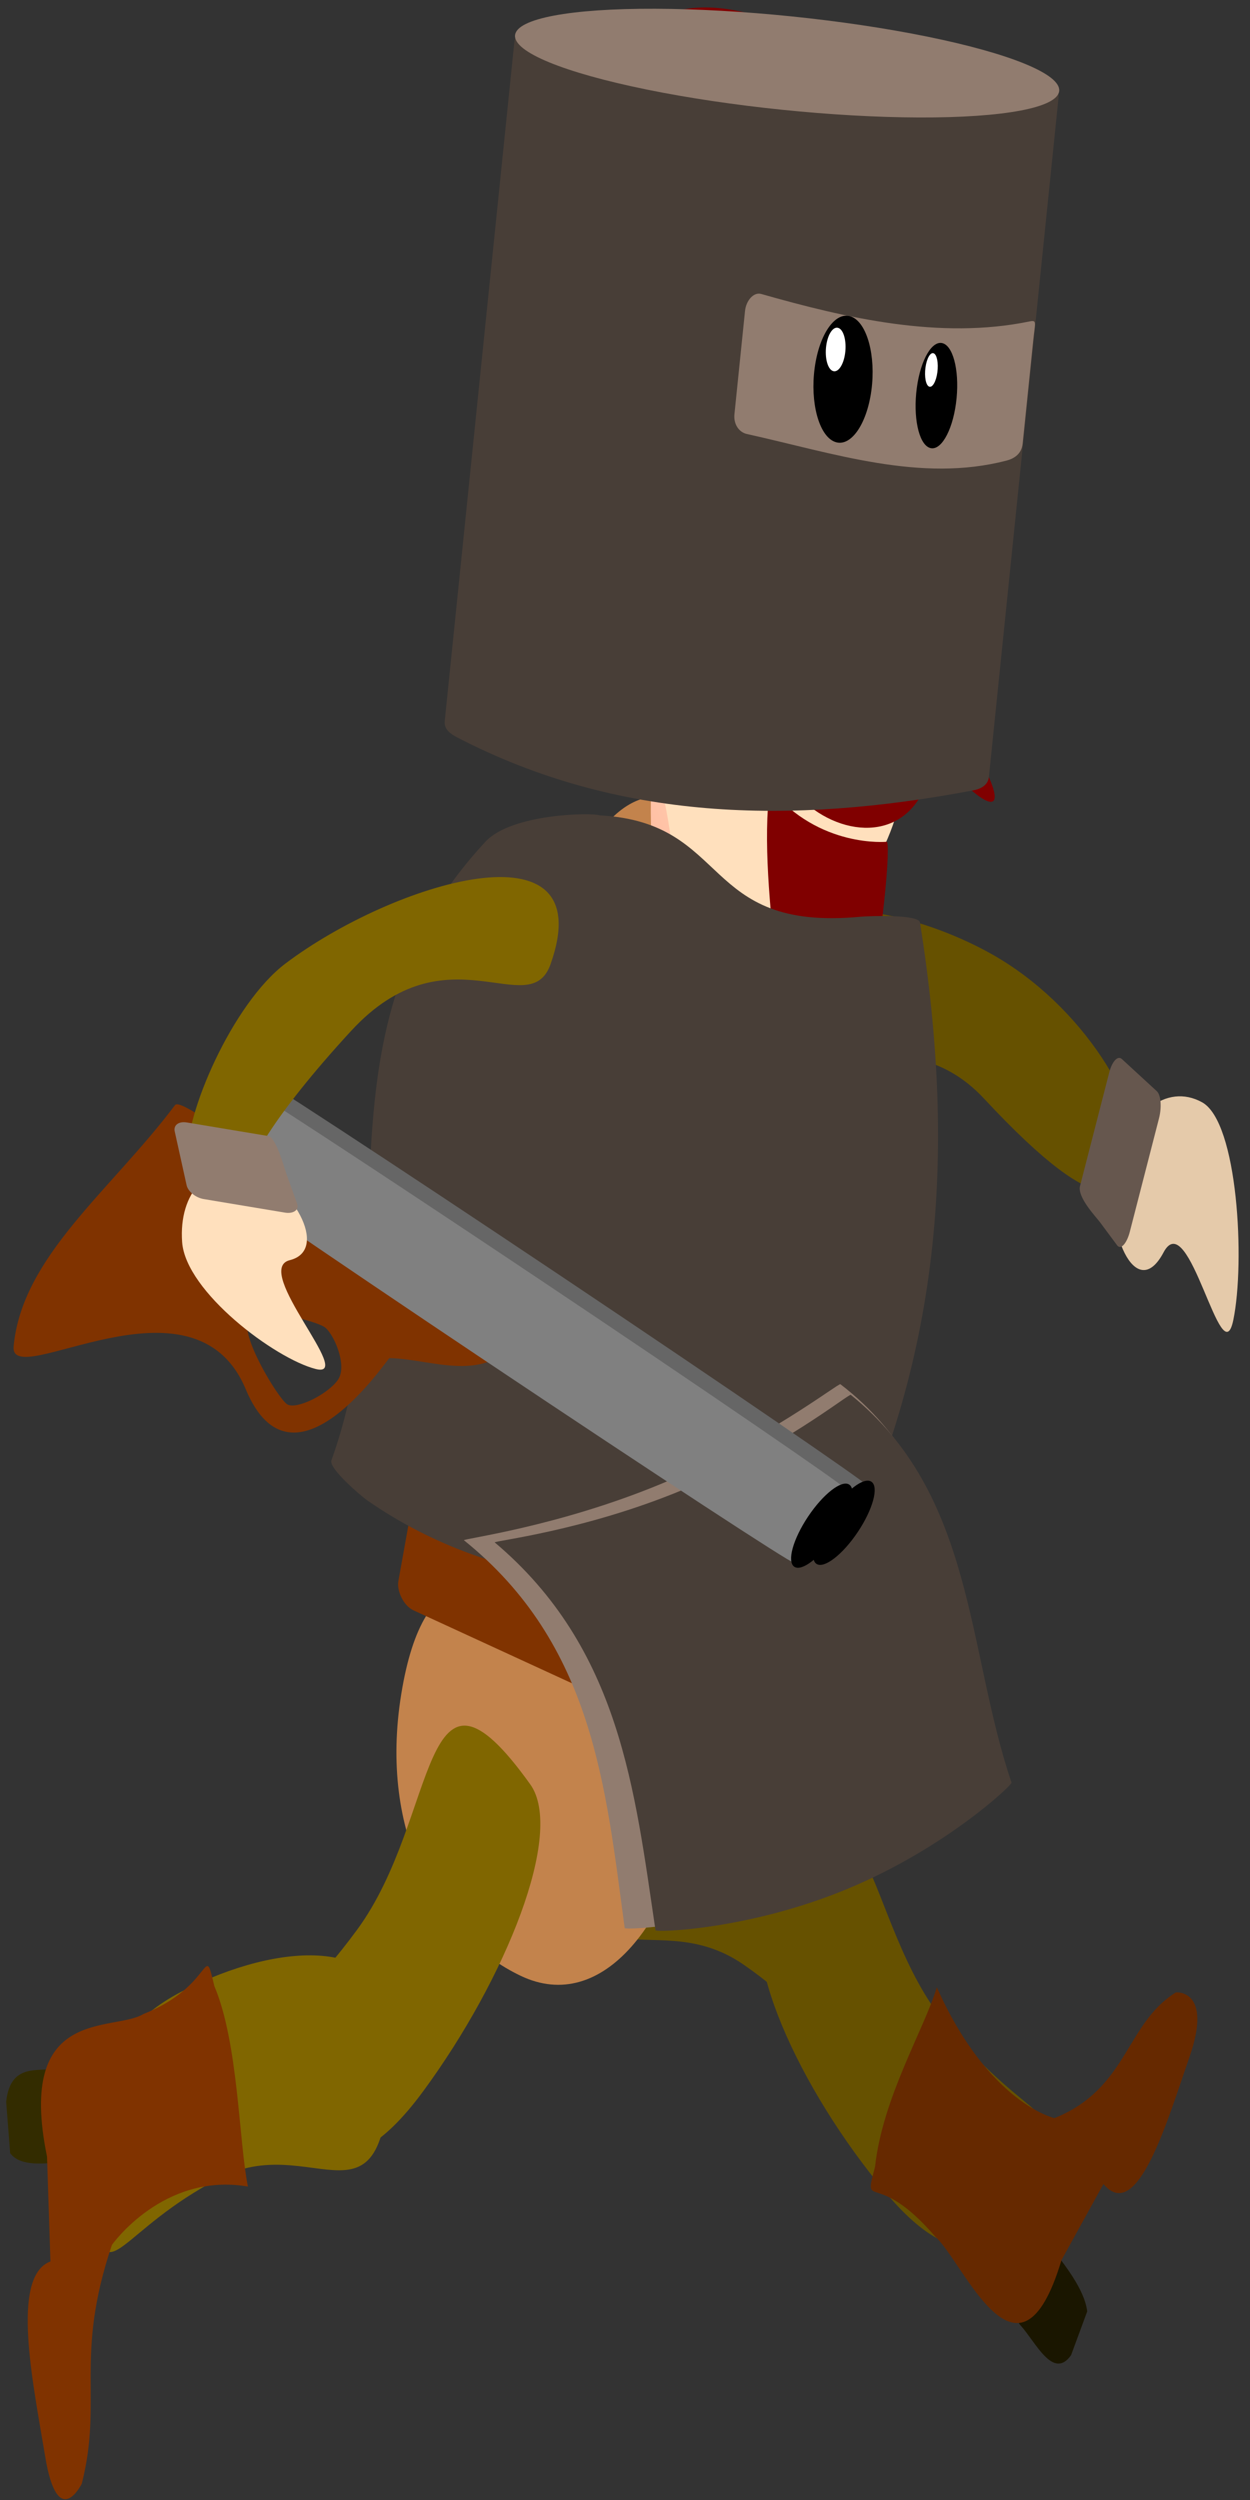 <?xml version="1.0" encoding="UTF-8" standalone="no"?>
<!-- Created with Inkscape (http://www.inkscape.org/) -->

<svg
   xmlns:dc="http://purl.org/dc/elements/1.1/"
   xmlns:cc="http://creativecommons.org/ns#"
   xmlns:rdf="http://www.w3.org/1999/02/22-rdf-syntax-ns#"
   xmlns:svg="http://www.w3.org/2000/svg"
   xmlns="http://www.w3.org/2000/svg"
   xmlns:xlink="http://www.w3.org/1999/xlink"
   xmlns:sodipodi="http://sodipodi.sourceforge.net/DTD/sodipodi-0.dtd"
   xmlns:inkscape="http://www.inkscape.org/namespaces/inkscape"
   width="64"
   height="128"
   viewBox="0 0 64 128"
   id="svg3343"
   version="1.1"
   inkscape:version="0.91 r13725"
   sodipodi:docname="kelly_armour_jump_gun_64x128_final.svg"
   inkscape:export-filename="C:\dev\kelly\libgdx\kelly\resources\raw\actors\kelly\sheets\armour-jump-gun\kelly_armour_jump_gun_64_128.png"
   inkscape:export-xdpi="90"
   inkscape:export-ydpi="90">
  <rect x="0" y="0" width="64" height="128" fill="#333333" stroke="none"/>
  <defs
     id="defs3345">
    <linearGradient
       inkscape:collect="always"
       id="linearGradient4258">
      <stop
         id="stop4262"
         offset="0"
         style="stop-color:#ff5354;stop-opacity:1" />
      <stop
         id="stop4260"
         offset="1"
         style="stop-color:#ffe1bd;stop-opacity:1;" />
    </linearGradient>
    <linearGradient
       inkscape:collect="always"
       xlink:href="#linearGradient4258"
       id="linearGradient4189-2-2"
       x1="3.815"
       y1="940.155"
       x2="82.249"
       y2="891.372"
       gradientUnits="userSpaceOnUse"
       gradientTransform="matrix(0.365,0.146,-0.052,0.379,56.682,614.509)" />
    <linearGradient
       inkscape:collect="always"
       xlink:href="#linearGradient4258"
       id="linearGradient4264-1-3"
       x1="110.357"
       y1="872.184"
       x2="101.18"
       y2="866.562"
       gradientUnits="userSpaceOnUse"
       gradientTransform="matrix(0.414,0.166,-0.155,1.141,137.785,-53.072)" />
    <linearGradient
       inkscape:collect="always"
       xlink:href="#linearGradient4258"
       id="linearGradient4176-5-1"
       x1="20.937"
       y1="850.891"
       x2="63.875"
       y2="857.397"
       gradientUnits="userSpaceOnUse" />
    <linearGradient
       inkscape:collect="always"
       xlink:href="#linearGradient4258"
       id="linearGradient4600"
       x1="110.357"
       y1="872.184"
       x2="101.18"
       y2="866.562"
       gradientUnits="userSpaceOnUse"
       gradientTransform="matrix(1.071,0,0,1.72,124.964,-629.348)" />
  </defs>
  <sodipodi:namedview
     id="base"
     pagecolor="#ffffff"
     bordercolor="#666666"
     borderopacity="1.0"
     inkscape:pageopacity="0.0"
     inkscape:pageshadow="2"
     inkscape:zoom="2.8284271"
     inkscape:cx="-38.774781"
     inkscape:cy="55.674056"
     inkscape:document-units="px"
     inkscape:current-layer="layer1"
     showgrid="false"
     units="px"
     showborder="true"
     inkscape:window-width="1366"
     inkscape:window-height="705"
     inkscape:window-x="-8"
     inkscape:window-y="-8"
     inkscape:window-maximized="1"
     inkscape:showpageshadow="false"
     borderlayer="true" />
  <g
     inkscape:label="Layer 1"
     inkscape:groupmode="layer"
     id="layer1"
     transform="translate(0,-924.362)">
    <g
       transform="matrix(0.202,-0.584,0.342,0.35,-311.56,727.756)"
       id="g4278-8-5">
      <path
         sodipodi:nodetypes="sssss"
         inkscape:connector-curvature="0"
         id="path4213-2-4"
         d="m 71.318,1001.452 c -0.963,13.53 6.158,16.14 11.95,16.502 5.792,0.362 1.978,-2.651 2.941,-16.182 0.963,-13.53 14.134,-19.145 -3.607,-24.528 -5.524,-1.676 -10.322,10.677 -11.285,24.208 z"
         style="fill:#665100;fill-opacity:1;stroke:none" />
      <path
         style="fill:#665100;fill-opacity:1;stroke:none"
         d="m 91.477,975.629 c 2.095,13.417 -4.785,16.544 -10.528,17.332 -5.743,0.788 -2.195,-2.497 -4.29,-15.915 -2.095,-13.417 -15.696,-18.044 1.537,-24.718 5.367,-2.078 11.186,9.883 13.281,23.301 z"
         id="path4211-2-3"
         inkscape:connector-curvature="0"
         sodipodi:nodetypes="sssss" />
      <path
         style="fill:#1a1600;fill-opacity:1;stroke:none"
         d="m 73.297,1020.153 3.905,0.111 c 0.891,0.025 1.683,0.651 1.571,1.388 -0.274,2.239 -0.524,5.478 -1.798,6.642 l -3.905,-0.111 c -2.844,-1.016 -1.483,-4.464 -1.419,-6.734 0.021,-0.744 0.756,-1.323 1.647,-1.297 z"
         id="path4239-6-4"
         inkscape:connector-curvature="0"
         sodipodi:nodetypes="ssccccs" />
      <path
         style="fill:#662900;fill-opacity:1;stroke:none"
         d="m 87.319,1017.282 c 6.803,7.008 10.812,4.228 16.191,8.62 0,0 2.686,3.989 -3.294,3.97 -5.564,-0.017 -14.283,0.65 -13.917,-4.654 l -7.707,-1.731 c -12.051,0.728 -6.615,-10.702 -6.845,-14.84 0.53,-9.343 -3.27,-8.928 0.53,-9.343 5,-1.817 12.158,0.176 15.721,-0.034 -4.106,10.165 -0.678,18.011 -0.678,18.011 z"
         id="path4241-5-4"
         inkscape:connector-curvature="0"
         sodipodi:nodetypes="ccscccccc" />
    </g>
    <g
       id="g4268-1-3"
       transform="matrix(0.369,-0.286,0.178,0.67,-146.551,399.256)">
      <g
         id="g4273-9-3"
         transform="matrix(0.996,-0.085,0.095,0.996,-81.615,8.596)">
        <path
           sodipodi:nodetypes="sssss"
           inkscape:connector-curvature="0"
           id="path4210-5-7"
           d="m 90.886,911.223 c 8.746,15.286 12.129,14.118 14.594,12.099 2.465,-2.019 -0.045,-11.754 -8.694,-20.611 -8.648,-8.857 -25.965,-20.517 -26.762,-7.791 -0.323,5.157 14.84,5.778 20.862,16.303 z"
           style="fill:#665100;fill-opacity:1;stroke:none" />
        <path
           sodipodi:nodetypes="sssss"
           inkscape:connector-curvature="0"
           id="path4212-2-3"
           d="m 105.008,931.065 c 4.58,-1.415 1.797,10.979 5.21,8.184 3.413,-2.796 7.724,-11.708 4.502,-15.007 -3.222,-3.3 -8.6,-3.708 -12.013,-0.912 -3.413,2.796 -2.683,9.276 2.302,7.736 z"
           style="fill:#e5caaa;fill-opacity:1;stroke:none" />
        <path
           sodipodi:nodetypes="sssssssss"
           inkscape:connector-curvature="0"
           id="path4214-8-1"
           d="m 105.596,916.993 -7.345,5.151 c -0.73,0.512 0.645,2.835 0.873,3.362 l 1.043,2.407 c 0.228,0.527 1.155,0.438 1.886,-0.074 l 7.345,-5.151 c 0.73,-0.512 1.065,-1.303 0.75,-1.774 l -2.667,-3.995 c -0.314,-0.471 -1.155,-0.438 -1.886,0.074 z"
           style="fill:#66574e;fill-opacity:1;stroke:none" />
      </g>
    </g>
    <path
       style="fill:#c3834c;fill-opacity:1;stroke:none"
       d="m 35.768,1015.63 c -1.167,7.176 -4.933,11.894 -9.115,9.891 -4.182,-2.003 -7.274,-7.254 -6.107,-14.43 1.167,-7.177 4.538,-6.33 8.72,-4.327 4.182,2.003 7.669,1.69 6.501,8.867 z"
       id="path4196-6-1"
       inkscape:connector-curvature="0"
       sodipodi:nodetypes="sssss" />
    <path
       style="fill:#c3834c;fill-opacity:1;stroke:none"
       d="m 44.385,983.008 c -1.197,7.884 -8.815,40.357 -16.431,38.743 -8.03,-1.702 -4.86,-23.009 -3.191,-33.875 4.633,-30.159 10.182,-22.086 13.55,-20.835 5.583,2.075 7.285,7.979 6.072,15.968 z"
       id="path4195-6-3"
       inkscape:connector-curvature="0"
       sodipodi:nodetypes="sssss" />
    <rect
       style="fill:#803300;fill-opacity:1;stroke:none"
       id="rect4200-9-5"
       width="17.828"
       height="5.59"
       x="204.671"
       y="930.198"
       ry="1.065"
       transform="matrix(0.908,0.418,-0.177,0.984,0,0)" />
    <path
       style="fill:url(#linearGradient4189-2-2);fill-opacity:1;stroke:none"
       d="m 34.598,956.328 c 2.607,-2.954 4.298,-2.059 6.988,1.871 l -2.269,12.738 c -1.001,3.419 -4.253,5.445 -5.253,1.321 -1.546,-6.71 -0.339,-11.7 0.534,-15.93 z"
       id="rect4180-4-0"
       inkscape:connector-curvature="0"
       sodipodi:nodetypes="ccccc" />
    <path
       style="fill:#ffe0bd;fill-opacity:1;fill-rule:evenodd;stroke:none"
       d="m 48.149,952.802 c -0.689,7.439 -0.991,7.733 -2.025,12.377 -1.78,7.995 -10.599,10.963 -11.774,2.129 -1.526,-11.477 -8.298,-9.348 -7.504,-22.558 0.841,-13.991 10.234,-20.298 15.864,-16.303 5.63,3.994 6.725,10.464 5.44,24.355 z"
       id="path3351-7-4"
       inkscape:connector-curvature="0"
       sodipodi:nodetypes="ssssss" />
    <path
       style="fill:url(#linearGradient4264-1-3);fill-opacity:1;stroke:none"
       d="m 47.7,955.508 c 0.893,4.336 -1.803,3.168 -4.887,1.933 -3.155,-1.264 -2.956,-1.192 -2.299,-6.021 0.657,-4.828 0.605,-13.279 3.303,-9.93 2.179,2.706 2.898,9.228 3.884,14.018 z"
       id="path4163-6-8"
       inkscape:connector-curvature="0"
       sodipodi:nodetypes="sssss" />
    <path
       style="fill:#800000;fill-opacity:1;stroke:none"
       d="m 41.552,939.246 c 0.603,0.161 0.823,0.022 2.011,0.528 0.676,0.462 0.792,1.171 1.135,1.787 -2.157,-0.37 -3.867,-0.008 -5.472,1.039 0.53,-1.459 1.194,-3.21 2.326,-3.355 z"
       id="rect4294-0-0"
       inkscape:connector-curvature="0"
       sodipodi:nodetypes="ccccc" />
    <path
       sodipodi:nodetypes="ccccc"
       inkscape:connector-curvature="0"
       id="path4297-0-5"
       d="m 49.206,941.638 c -0.408,-0.213 -0.524,-0.396 -1.36,-0.712 -0.505,-0.086 -0.698,0.235 -1.018,0.396 1.426,0.869 2.446,1.909 3.285,3.265 -0.09,-1.044 -0.216,-2.311 -0.907,-2.949 z"
       style="fill:#800000;fill-opacity:1;stroke:none" />
    <path
       style="fill:#800000;fill-opacity:1;stroke:none"
       d="m 33.5,925.28 c 4.607,-1.905 7.431,1.863 15.764,2.054 0.975,3.513 -1.663,5.73 -2.399,7.186 -1.889,0.002 -4.634,1.938 -6.443,-2.388 -1.206,0.844 -4.006,7.933 -5.115,15.131 -0.303,1.968 -0.609,-3.813 -1.549,-4.405 -0.369,5.299 -3.753,7.49 -6.22,7.74 -2.986,0.302 1.349,-21.367 5.962,-25.319 z"
       id="rect4158-5-4"
       inkscape:connector-curvature="0"
       sodipodi:nodetypes="ccccscsc" />
    <g
       id="g4191-7-6"
       transform="matrix(0.387,0.155,-0.09,0.664,87.331,364.175)">
      <path
         sodipodi:nodetypes="sssss"
         inkscape:connector-curvature="0"
         id="path4166-9-5"
         d="m 63.841,857.818 c 0,4.319 0.717,5.673 -4.433,7.514 -3.621,1.295 -9.428,-4.882 -9.428,-9.201 0,-4.319 5.952,-8.112 9.428,-6.44 3.828,1.841 4.433,3.808 4.433,8.127 z"
         style="fill:url(#linearGradient4176-5-1);fill-opacity:1;stroke:none" />
      <path
         sodipodi:nodetypes="cccsccccc"
         inkscape:connector-curvature="0"
         id="path4164-9-1"
         d="m 53.472,851.333 c 2.408,-1.79 4.803,-1.157 6.516,-0.132 1.807,1.153 3.045,2.638 1.85,4.091 -0.858,0.653 -2.06,0.824 -3.383,1.277 -1.965,0.673 -3.173,2.08 -4.414,2.816 -1.408,0.126 1.605,-2.53 1.605,-2.53 2.708,-1.6 4.331,-2.716 2.597,-4.002 -2.598,-1.047 -6.641,1.3 -6.641,1.3 0.312,-1.247 0.771,-1.776 1.87,-2.82 z"
         style="fill:#ad6452;fill-opacity:0.509;fill-rule:evenodd;stroke:none" />
      <ellipse
         transform="matrix(0.885,-0.466,0.439,0.899,0,0)"
         ry="2.12"
         rx="3.944"
         cy="788.787"
         cx="-324.368"
         id="path4177-4-5"
         style="fill:#ffe0bd;fill-opacity:1;stroke:none" />
    </g>
    <path
       style="fill:#800000;fill-opacity:1;stroke:none"
       d="m 39.961,958.689 7.751,1.555 c 1.47,11.232 -11.276,6.041 -7.751,-1.555 z"
       id="rect4184-8-6"
       inkscape:connector-curvature="0"
       sodipodi:nodetypes="ccc" />
    <path
       sodipodi:nodetypes="ccc"
       inkscape:connector-curvature="0"
       id="path4187-8-2"
       d="m 41.055,960.732 c 1.759,0.704 3.517,1.409 5.276,2.113 1.382,4.286 -7.233,0.262 -5.276,-2.113 z"
       style="fill:#f9f9f9;fill-opacity:1;stroke:none" />
    <path
       style="fill:#800000;fill-opacity:1;stroke:none"
       d="m 39.413,964.722 c 2.531,3.087 6.005,2.738 6.005,2.738 0.39,1.294 -2.33,21.667 -4.851,17.136 0.176,-6.26 -1.839,-14.636 -1.153,-19.875 z"
       id="rect4305-6-0"
       inkscape:connector-curvature="0"
       sodipodi:nodetypes="cccc" />
    <path
       style="fill:#800000;fill-opacity:1;stroke:none"
       d="m 45.047,958.437 c -2.535,0.316 -1.477,-1.135 -7.221,1.107 -3.704,2.43 -2.465,3.327 -0.181,3.187 2.109,0.886 3.737,-4.243 4.917,-1.596 1.329,0.293 2.121,0.87 2.306,0.24 0.114,-0.826 1.073,-1.941 0.179,-2.937 z"
       id="rect4300-6-5"
       inkscape:connector-curvature="0"
       sodipodi:nodetypes="cccccc" />
    <path
       sodipodi:nodetypes="cccccc"
       inkscape:connector-curvature="0"
       id="path4303-2-6"
       d="m 46.101,958.859 c 1.373,1.362 1.01,0.073 3.877,3.993 1.691,3.066 0.854,2.974 -0.406,1.826 -1.325,-0.505 -1.721,-3.978 -2.805,-3.086 -1.016,0.941 -1.03,-0.613 -1.033,-1.045 0.067,-0.505 -0.293,-1.564 0.368,-1.688 z"
       style="fill:#800000;fill-opacity:1;stroke:none" />
    <g
       transform="matrix(0.995,0.102,-0.102,0.995,31.965,-5.263)"
       id="g4444">
      <path
         style="opacity:1;fill:#483e37;fill-opacity:1;stroke:none;stroke-width:0.5;stroke-linecap:round;stroke-miterlimit:4;stroke-dasharray:none;stroke-opacity:1"
         d="m 90.122,926.538 c 8.853,2.402 17.706,2.556 26.559,0 0.377,-0.109 0.721,0.342 0.721,0.768 l 0,34.93 c 0,0.425 -0.344,0.655 -0.721,0.768 -9.159,2.727 -17.943,3.404 -26.559,0 -0.361,-0.142 -0.721,-0.342 -0.721,-0.768 l 0,-34.93 c 0,-0.425 0.341,-0.871 0.721,-0.768 z"
         id="path4446"
         inkscape:connector-curvature="0"
         sodipodi:nodetypes="sssssssss" />
      <ellipse
         style="opacity:1;fill:#917c6f;fill-opacity:1;stroke:none;stroke-width:0.5;stroke-linecap:round;stroke-miterlimit:4;stroke-dasharray:none;stroke-opacity:1"
         id="ellipse4448"
         cx="103.401"
         cy="926.944"
         rx="14"
         ry="2.402" />
      <path
         style="opacity:1;fill:#917c6f;fill-opacity:1;stroke:none;stroke-width:0.5;stroke-linecap:round;stroke-miterlimit:4;stroke-dasharray:none;stroke-opacity:1"
         d="m 103.286,938.835 c 4.453,0.787 9.349,1.403 13.802,0 0.389,-0.123 0.293,0.017 0.293,0.945 l 0,5.316 c 0,0.524 -0.354,0.803 -0.736,0.945 -4.255,1.584 -8.839,0.527 -13.358,0 -0.405,-0.047 -0.736,-0.422 -0.736,-0.945 l 0,-5.316 c 0,-0.524 0.335,-1.016 0.736,-0.945 z"
         id="path4450"
         inkscape:connector-curvature="0"
         sodipodi:nodetypes="sssssssss" />
    </g>
    <path
       sodipodi:nodetypes="cssssssssc"
       inkscape:connector-curvature="0"
       id="path4473"
       d="m 30.704,966.108 c 6.764,0.364 5.113,5.97 13.361,5.19 0.404,-0.038 2.971,-0.132 3.039,0.295 1.915,12.061 1.005,22.452 -4.177,33.026 -0.193,0.394 -0.492,0.587 -0.895,0.63 -8.444,0.913 -16.506,0.598 -23.218,-4.06 -0.316,-0.219 -1.993,-1.645 -1.846,-2.053 3.982,-11.068 -1.159,-21.954 7.893,-31.684 1.343,-1.443 5.474,-1.494 5.843,-1.343 z"
       style="opacity:1;fill:#483e37;fill-opacity:1;stroke:none;stroke-width:0.5;stroke-linecap:round;stroke-miterlimit:4;stroke-dasharray:none;stroke-opacity:1" />
    <ellipse
       style="fill:#e3dbdb;fill-opacity:1;stroke:none"
       id="path4202-0-9"
       ry="3.752"
       rx="1.257"
       cy="1008.261"
       cx="54.926"
       transform="matrix(0.999,0.034,-0.02,1,0,0)" />
    <g
       id="g4081"
       transform="matrix(0.952,0.52,-0.307,1.613,254.275,-676.987)"
       inkscape:transform-center-x="-4.837741"
       inkscape:transform-center-y="5.4657286">
      <path
         sodipodi:nodetypes="sssss"
         inkscape:connector-curvature="0"
         id="path4248-1-1"
         d="m 88.061,1030.773 c -2.992,4.543 -5.844,3.597 -7.735,2.268 -1.891,-1.329 0.029,-1.337 3.021,-5.879 2.992,-4.543 0.258,-9.612 7.09,-6.9 2.128,0.845 0.616,5.969 -2.376,10.512 z"
         style="fill:#806600;fill-opacity:1;stroke:none" />
      <path
         style="fill:#806600;fill-opacity:1;stroke:none"
         d="m 75.38,1031.69 c -4.439,3.089 -3.487,5.982 -2.165,7.893 1.321,1.912 1.313,-0.042 5.752,-3.131 4.439,-3.089 9.443,-0.356 6.722,-7.282 -0.847,-2.157 -5.87,-0.569 -10.309,2.52 z"
         id="path4201-3-4"
         inkscape:connector-curvature="0"
         sodipodi:nodetypes="sssss" />
      <path
         sodipodi:nodetypes="ssccccs"
         inkscape:connector-curvature="0"
         id="rect4224-2-5"
         d="m 70.722,1036.22 0.672,1.415 c 0.153,0.323 0.077,0.722 -0.204,0.817 -0.84,0.315 -2.028,0.823 -2.671,0.583 l -0.672,-1.415 c -0.16,-1.204 1.305,-1.353 2.117,-1.749 0.266,-0.13 0.604,0.026 0.758,0.349 z"
         style="fill:#332c00;fill-opacity:1;stroke:none" />
      <path
         sodipodi:nodetypes="ccscccccc"
         inkscape:connector-curvature="0"
         id="rect4251-2-9"
         d="m 74.325,1040.075 c -0.802,3.842 1.003,4.556 0.747,7.336 0,0 -0.719,1.791 -2.038,-0.208 -1.227,-1.86 -3.379,-4.62 -1.55,-5.688 l -1.138,-2.96 c -2.91,-3.857 2.06,-4.608 3.373,-5.614 3.196,-1.919 2.217,-3.094 3.196,-1.919 1.706,1.26 2.636,4.096 3.495,5.238 -4.259,0.911 -6.085,3.815 -6.085,3.815 z"
         style="fill:#803300;fill-opacity:1;stroke:none" />
    </g>
    <g
       id="g4290-7-9"
       transform="matrix(0.387,0.155,-0.076,0.56,75.382,454.574)">
      <ellipse
         ry="5.714"
         rx="3.75"
         cy="850.398"
         cx="83.75"
         id="path4268-4-8"
         style="fill:#000000;fill-opacity:1;stroke:none" />
      <ellipse
         ry="1.964"
         rx="1.25"
         cy="848.076"
         cx="82.321"
         id="path4270-9-2"
         style="fill:#ffffff;fill-opacity:1;stroke:none" />
    </g>
    <g
       id="g4286-9-0"
       transform="matrix(0.387,0.155,-0.09,0.664,87.894,366.862)">
      <ellipse
         style="fill:#000000;fill-opacity:1;stroke:none"
         id="ellipse4278-7-9"
         cx="94.018"
         cy="848.166"
         rx="2.589"
         ry="4.018" />
      <ellipse
         style="fill:#ffffff;fill-opacity:1;stroke:none"
         id="ellipse4280-8-2"
         cx="92.955"
         cy="846.437"
         rx="0.787"
         ry="1.285" />
    </g>
    <g
       id="g4440"
       transform="matrix(0.924,-0.383,0.383,0.924,-365.428,207.458)">
      <path
         style="opacity:1;fill:#917c6f;fill-opacity:1;stroke:none;stroke-width:0.2;stroke-linecap:round;stroke-miterlimit:4;stroke-dasharray:none;stroke-opacity:1"
         d="m 65.231,885.131 c 5.778,0 10.37,-1.302 10.43,-1.198 4.132,7.163 0.503,14.325 0,21.488 -0.008,0.119 -4.652,1.807 -10.43,1.807 -5.778,0 -10.46,-1.691 -10.43,-1.807 1.856,-7.02 4.087,-14.011 0,-21.488 -0.057,-0.105 4.652,1.198 10.43,1.198 z"
         id="path4438"
         inkscape:connector-curvature="0"
         sodipodi:nodetypes="sssssss" />
      <path
         sodipodi:nodetypes="sssssss"
         inkscape:connector-curvature="0"
         id="rect4421"
         d="m 66.079,885.838 c 5.465,0 9.808,-1.302 9.864,-1.198 3.908,7.163 0.476,14.325 0,21.488 -0.008,0.119 -4.399,1.807 -9.864,1.807 -5.465,0 -9.893,-1.691 -9.864,-1.807 1.756,-7.02 3.865,-14.011 0,-21.488 -0.054,-0.105 4.399,1.198 9.864,1.198 z"
         style="opacity:1;fill:#483e37;fill-opacity:1;stroke:none;stroke-width:0.2;stroke-linecap:round;stroke-miterlimit:4;stroke-dasharray:none;stroke-opacity:1" />
    </g>
    <g
       id="g6158"
       transform="matrix(0.831,0.556,-0.556,0.831,587.091,209.593)">
      <path
         style="opacity:1;fill:#803300;fill-opacity:1;stroke:none;stroke-width:3;stroke-linecap:round;stroke-miterlimit:4;stroke-dasharray:none;stroke-opacity:1"
         d="m -32.1,961.948 c -1.918,5.8e-4 -5.17,0.524 -8.83,0.586 -5.934,0.1 -10.611,-0.341 -10.641,0.192 -0.303,5.492 -2.203,10.79 0,14.86 1.132,2.091 5.332,-8.61 11.102,-4.782 5.231,3.47 5.154,-5.369 5.228,-5.417 1.858,-1.2 4.891,-1.578 4.95,-4.661 0.011,-0.591 -0.659,-0.778 -1.81,-0.778 z m -6.792,5.966 c 0.554,4.8e-4 2.077,0.959 2.077,1.847 -3.7e-5,0.888 -0.916,2.503 -1.47,2.503 -0.555,7.1e-4 -4.038,-1.614 -4.038,-2.503 3.6e-5,-0.889 2.877,-1.848 3.432,-1.847 z"
         id="path5390"
         inkscape:connector-curvature="0"
         sodipodi:nodetypes="ssssscssccccc" />
      <g
         transform="matrix(0.42,0,0,0.885,-60.738,167.014)"
         id="g5394">
        <g
           id="g5396">
          <rect
             ry="0.216"
             rx="108.716"
             y="894.909"
             x="26.991"
             height="5.657"
             width="90.534"
             id="rect5398"
             style="opacity:1;fill:#666666;fill-opacity:1;stroke:none;stroke-width:3;stroke-linecap:round;stroke-miterlimit:4;stroke-dasharray:none;stroke-opacity:1" />
          <ellipse
             ry="2.859"
             rx="2.029"
             cy="897.671"
             cx="117.928"
             id="ellipse5400"
             style="opacity:1;fill:#000000;fill-opacity:1;stroke:none;stroke-width:3;stroke-linecap:round;stroke-miterlimit:4;stroke-dasharray:none;stroke-opacity:1" />
        </g>
        <g
           transform="translate(1.825,-0.243)"
           id="g5402">
          <rect
             style="opacity:1;fill:#808080;fill-opacity:1;stroke:none;stroke-width:3;stroke-linecap:round;stroke-miterlimit:4;stroke-dasharray:none;stroke-opacity:1"
             id="rect5404"
             width="88.978"
             height="5.657"
             x="24.679"
             y="896.004"
             rx="106.848"
             ry="0.216" />
          <ellipse
             style="opacity:1;fill:#000000;fill-opacity:1;stroke:none;stroke-width:3;stroke-linecap:round;stroke-miterlimit:4;stroke-dasharray:none;stroke-opacity:1"
             id="ellipse5406"
             cx="114.057"
             cy="898.766"
             rx="2.007"
             ry="2.859" />
        </g>
      </g>
      <path
         inkscape:transform-center-y="8.1060443"
         inkscape:transform-center-x="2.0486976"
         sodipodi:nodetypes="ssssss"
         inkscape:connector-curvature="0"
         id="path5412"
         d="m -46.189,954.549 c -1.871,12.078 1.369,10.442 0.14,9.497 -0.612,-0.47 -2.136,2.272 -3.474,0.587 -1.35,-1.701 -2.506,-7.841 -1.376,-11.088 2.248,-6.463 9.339,-15.224 11.299,-7.512 0.794,3.125 -5.479,1.358 -6.588,8.516 z"
         style="fill:#806600;fill-opacity:1;stroke:none" />
      <g
         id="g5414"
         transform="matrix(0.46,-0.888,0.888,0.46,-939.865,527.046)">
        <path
           sodipodi:nodetypes="sssss"
           inkscape:connector-curvature="0"
           id="path5416"
           d="m 23.048,998.864 c -1.94,-0.512 0.043,6.986 -1.524,5.52 -1.568,-1.466 -3.923,-6.671 -2.858,-8.987 1.065,-2.316 3.2,-3.005 4.768,-1.539 1.568,1.466 1.726,5.563 -0.386,5.006 z"
           style="fill:#ffe0bd;fill-opacity:1;stroke:none" />
        <path
           sodipodi:nodetypes="sssssssss"
           inkscape:connector-curvature="0"
           id="path5418"
           d="m 21.83,990.144 3.313,2.616 c 0.329,0.26 -0.062,1.819 -0.117,2.165 l -0.252,1.584 c -0.055,0.347 -0.434,0.366 -0.763,0.106 l -3.313,-2.616 c -0.329,-0.26 -0.519,-0.726 -0.426,-1.045 l 0.794,-2.704 c 0.094,-0.319 0.434,-0.366 0.763,-0.106 z"
           style="fill:#917c6f;fill-opacity:1;stroke:none" />
      </g>
    </g>
  </g>
</svg>
